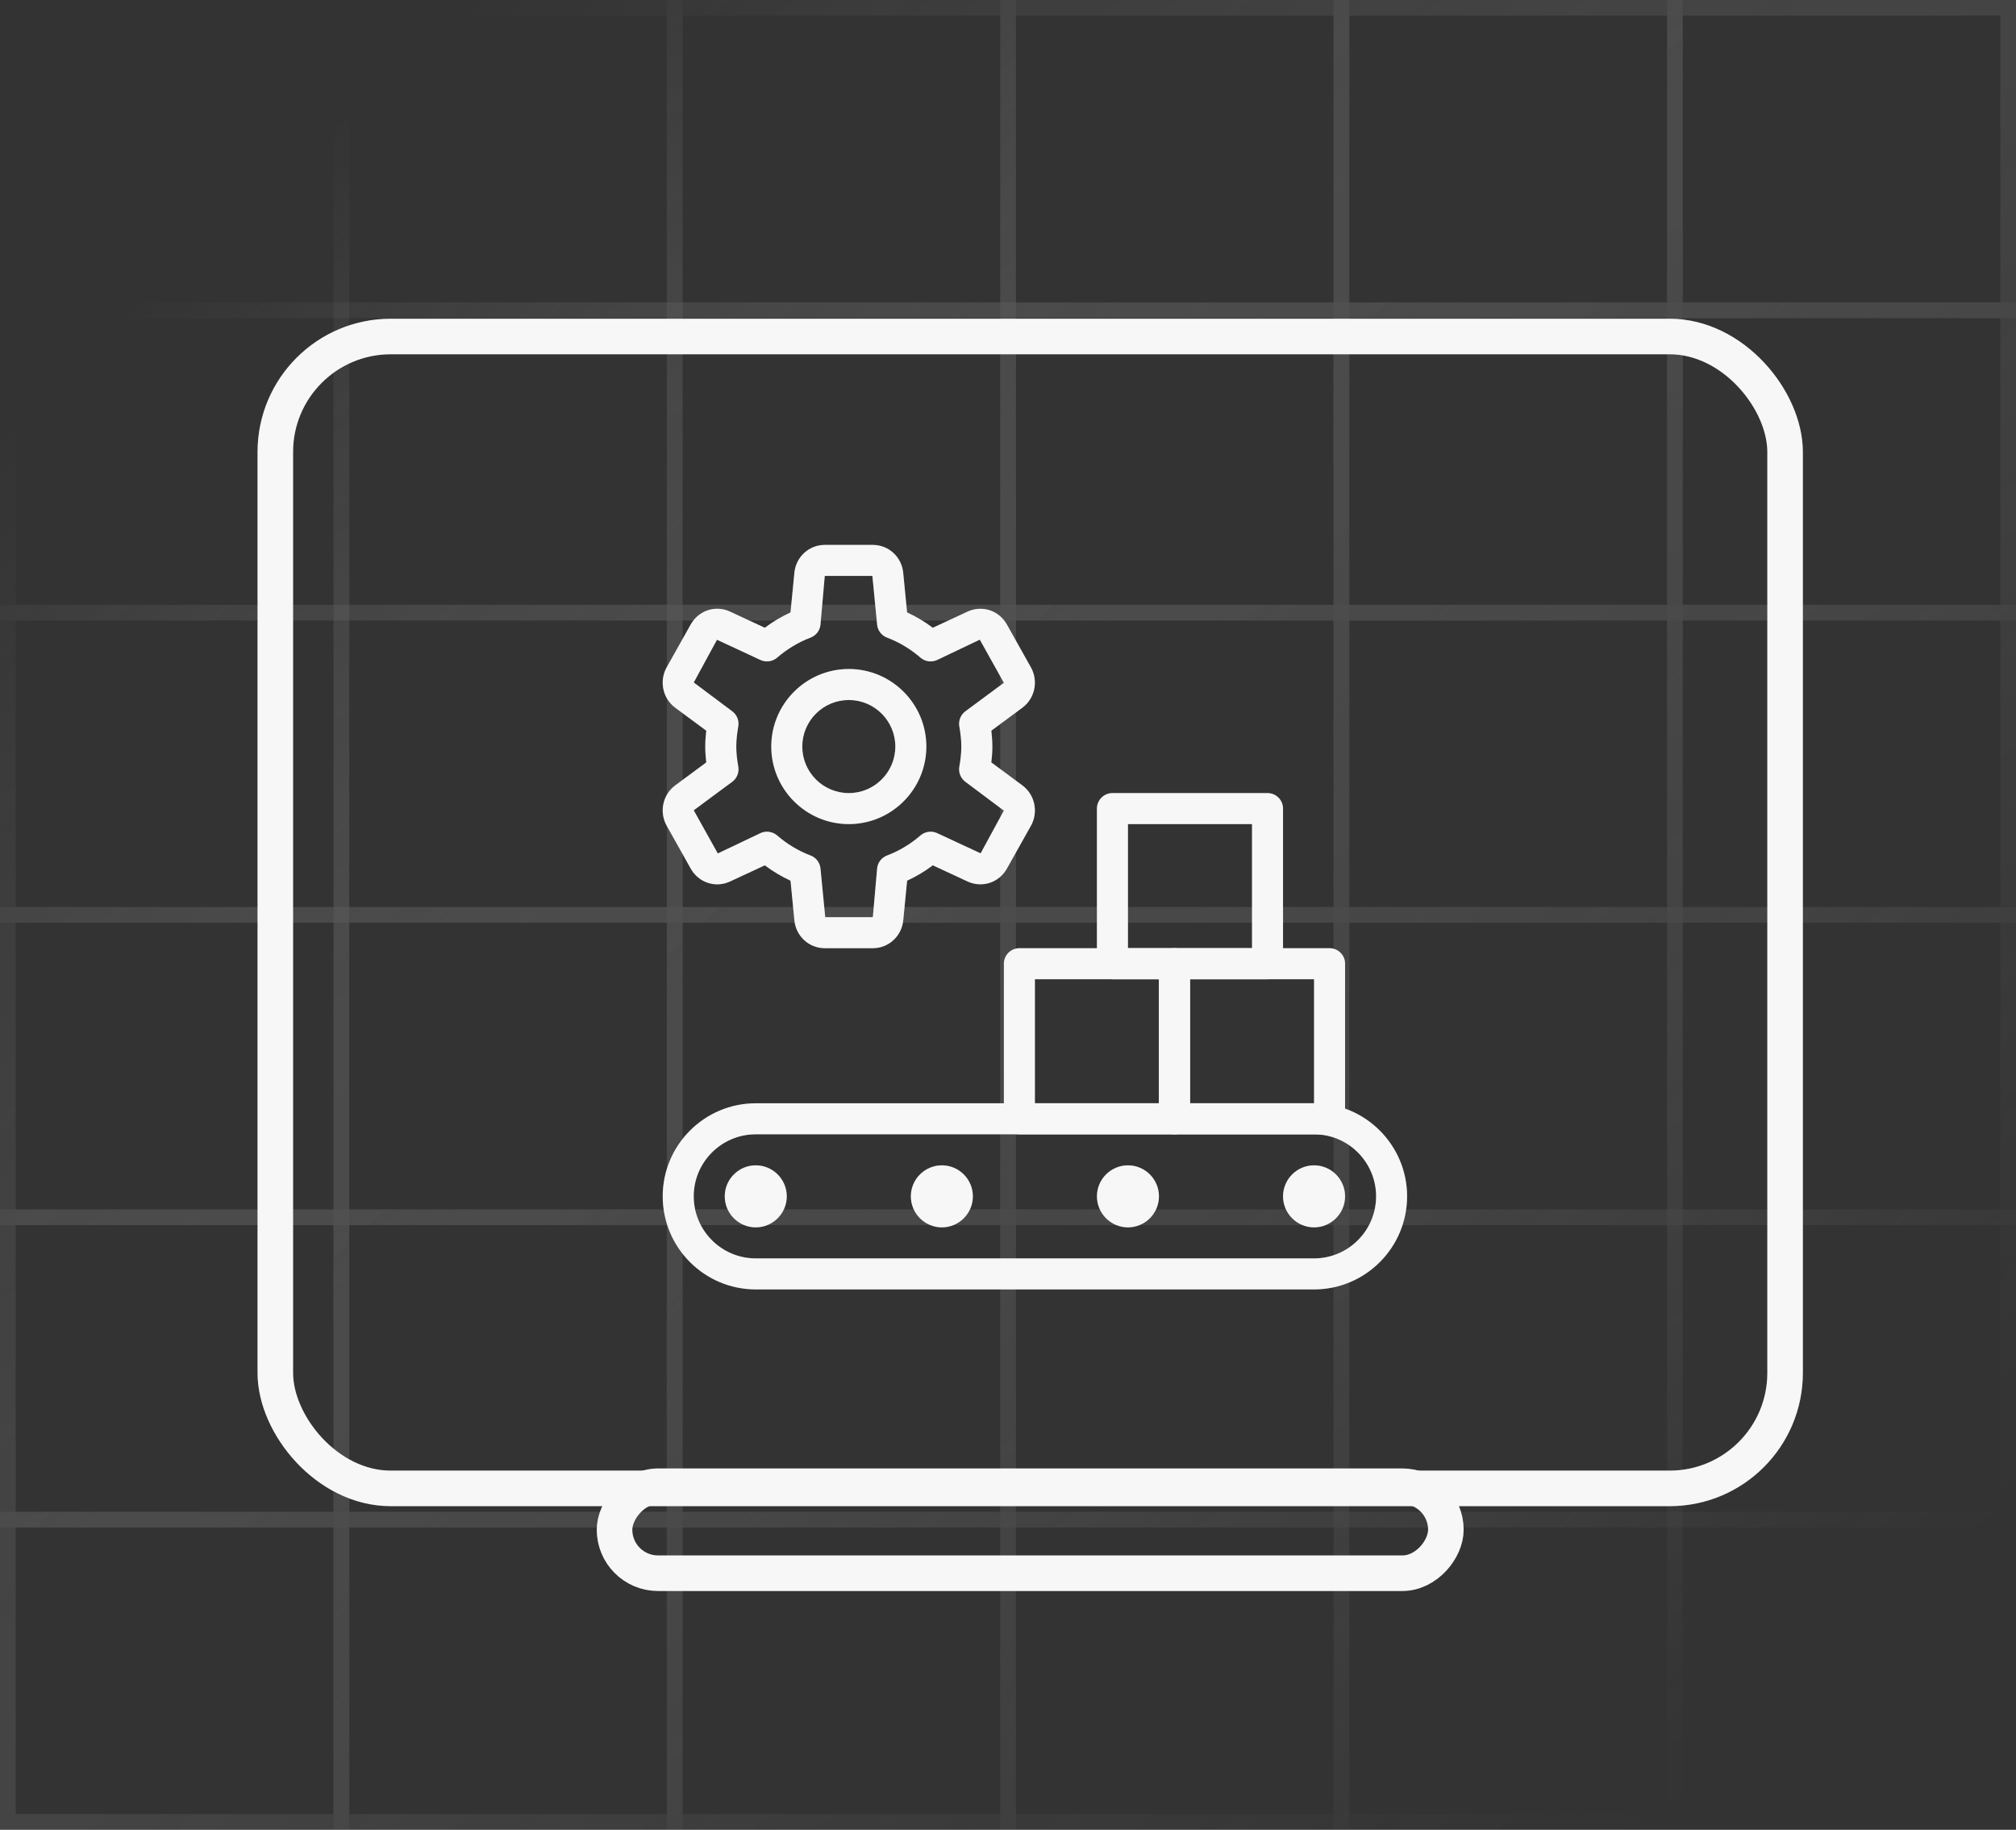 <svg width="227" height="206" viewBox="0 0 227 206" fill="none" xmlns="http://www.w3.org/2000/svg">
<rect x="0" y="0" width="227" height="206" fill="#333333" stroke="none"/>
<g opacity="0.26" clip-path="url(#clip0_320_1789)">
<path d="M39.314 35.809H0V0H39.314V35.809ZM1.767 34.045H37.547V1.764H1.767V34.045Z" fill="url(#paint0_linear_320_1789)"/>
<path d="M76.861 35.809H37.562V0H76.861V35.809ZM39.33 34.045H75.093V1.764H39.33V34.045Z" fill="url(#paint1_linear_320_1789)"/>
<path d="M114.392 35.809H75.078V0H114.392V35.809ZM76.845 34.045H112.625V1.764H76.862L76.845 34.045Z" fill="url(#paint2_linear_320_1789)"/>
<path d="M151.923 35.809H112.625V0H151.923V35.809ZM114.392 34.045H150.156V1.764H114.392V34.045Z" fill="url(#paint3_linear_320_1789)"/>
<path d="M189.468 35.809H150.154V0H189.468V35.809ZM151.922 34.045H187.717V1.764H151.938L151.922 34.045Z" fill="url(#paint4_linear_320_1789)"/>
<path d="M227.001 35.809H187.719V0H227.017L227.001 35.809ZM189.47 34.045H225.233V1.764H189.47V34.045Z" fill="url(#paint5_linear_320_1789)"/>
<path d="M39.314 69.853H0V34.045H39.314V69.853ZM1.767 68.089H37.547V35.809H1.767V68.089Z" fill="url(#paint6_linear_320_1789)"/>
<path d="M76.861 69.853H37.562V34.045H76.861V69.853ZM39.33 68.089H75.093V35.809H39.33V68.089Z" fill="url(#paint7_linear_320_1789)"/>
<path d="M114.392 69.853H75.078V34.045H114.392V69.853ZM76.845 68.089H112.625V35.809H76.862L76.845 68.089Z" fill="url(#paint8_linear_320_1789)"/>
<path d="M151.923 69.853H112.625V34.045H151.923V69.853ZM114.392 68.089H150.156V35.809H114.392V68.089Z" fill="url(#paint9_linear_320_1789)"/>
<path d="M189.468 69.853H150.154V34.045H189.468V69.853ZM151.922 68.089H187.717V35.809H151.938L151.922 68.089Z" fill="url(#paint10_linear_320_1789)"/>
<path d="M227.001 69.853H187.719V34.045H227.017L227.001 69.853ZM189.47 68.089H225.233V35.809H189.47V68.089Z" fill="url(#paint11_linear_320_1789)"/>
<path d="M39.314 103.882H0V68.089H39.314V103.882ZM1.767 102.118H37.547V69.853H1.767V102.118Z" fill="url(#paint12_linear_320_1789)"/>
<path d="M76.861 103.882H37.562V68.089H76.861V103.882ZM39.33 102.118H75.093V69.853H39.33V102.118Z" fill="url(#paint13_linear_320_1789)"/>
<path d="M114.392 103.882H75.078V68.089H114.392V103.882ZM76.862 102.118H112.641V69.853H76.862V102.118Z" fill="url(#paint14_linear_320_1789)"/>
<path d="M151.923 103.882H112.625V68.089H151.923V103.882ZM114.392 102.118H150.156V69.853H114.392V102.118Z" fill="url(#paint15_linear_320_1789)"/>
<path d="M189.468 103.882H150.154V68.089H189.468V103.882ZM151.922 102.118H187.717V69.853H151.938L151.922 102.118Z" fill="url(#paint16_linear_320_1789)"/>
<path d="M227.001 103.882H187.719V68.089H227.017L227.001 103.882ZM189.47 102.118H225.233V69.853H189.47V102.118Z" fill="url(#paint17_linear_320_1789)"/>
<path d="M39.314 137.927H0V102.118H39.314V137.927ZM1.767 136.163H37.547V103.882H1.767V136.163Z" fill="url(#paint18_linear_320_1789)"/>
<path d="M76.861 137.927H37.562V102.118H76.861V137.927ZM39.33 136.163H75.093V103.882H39.33V136.163Z" fill="url(#paint19_linear_320_1789)"/>
<path d="M114.392 137.927H75.078V102.118H114.392V137.927ZM76.845 136.163H112.625V103.882H76.862L76.845 136.163Z" fill="url(#paint20_linear_320_1789)"/>
<path d="M151.923 137.927H112.625V102.118H151.923V137.927ZM114.392 136.163H150.156V103.882H114.392V136.163Z" fill="url(#paint21_linear_320_1789)"/>
<path d="M189.468 137.927H150.154V102.118H189.468V137.927ZM151.922 136.163H187.717V103.882H151.938L151.922 136.163Z" fill="url(#paint22_linear_320_1789)"/>
<path d="M227.001 137.927H187.719V102.118H227.017L227.001 137.927ZM189.47 136.163H225.233V103.882H189.47V136.163Z" fill="url(#paint23_linear_320_1789)"/>
<path d="M39.314 171.971H0V136.163H39.314V171.971ZM1.767 170.207H37.547V137.927H1.767V170.207Z" fill="url(#paint24_linear_320_1789)"/>
<path d="M76.861 171.971H37.562V136.163H76.861V171.971ZM39.33 170.207H75.093V137.927H39.33V170.207Z" fill="url(#paint25_linear_320_1789)"/>
<path d="M114.392 171.971H75.078V136.163H114.392V171.971ZM76.845 170.207H112.625V137.927H76.862L76.845 170.207Z" fill="url(#paint26_linear_320_1789)"/>
<path d="M151.923 171.971H112.625V136.163H151.923V171.971ZM114.392 170.207H150.156V137.927H114.392V170.207Z" fill="url(#paint27_linear_320_1789)"/>
<path d="M189.468 171.971H150.154V136.163H189.468V171.971ZM151.922 170.207H187.717V137.927H151.938L151.922 170.207Z" fill="url(#paint28_linear_320_1789)"/>
<path d="M227.001 171.971H187.719V136.163H227.017L227.001 171.971ZM189.47 170.207H225.233V137.927H189.47V170.207Z" fill="url(#paint29_linear_320_1789)"/>
<path d="M39.314 206H0V170.207H39.314V206ZM1.767 204.236H37.547V171.971H1.767V204.236Z" fill="url(#paint30_linear_320_1789)"/>
<path d="M76.861 206H37.562V170.207H76.861V206ZM39.33 204.236H75.093V171.971H39.33V204.236Z" fill="url(#paint31_linear_320_1789)"/>
<path d="M114.392 206H75.078V170.207H114.392V206ZM76.845 204.236H112.625V171.971H76.862L76.845 204.236Z" fill="url(#paint32_linear_320_1789)"/>
<path d="M151.923 206H112.625V170.207H151.923V206ZM114.392 204.236H150.156V171.971H114.392V204.236Z" fill="url(#paint33_linear_320_1789)"/>
<path d="M189.468 206H150.154V170.207H189.468V206ZM151.922 204.236H187.717V171.971H151.938L151.922 204.236Z" fill="url(#paint34_linear_320_1789)"/>
<path d="M227.001 206H187.719V170.207H227.017L227.001 206ZM189.47 204.236H225.233V171.971H189.47V204.236Z" fill="url(#paint35_linear_320_1789)"/>
</g>
<g clip-path="url(#clip1_320_1789)">
<path d="M147.961 145.165H85.098C79.322 145.165 74.621 140.464 74.621 134.687C74.621 128.911 79.322 124.21 85.098 124.21H147.961C153.737 124.21 158.438 128.911 158.438 134.687C158.438 140.464 153.737 145.165 147.961 145.165ZM85.098 127.703C81.246 127.703 78.114 130.835 78.114 134.687C78.114 138.54 81.246 141.672 85.098 141.672H147.961C151.813 141.672 154.946 138.54 154.946 134.687C154.946 130.835 151.813 127.703 147.961 127.703H85.098Z" fill="white"/>
<path d="M147.961 145.165H85.098C79.322 145.165 74.621 140.464 74.621 134.687C74.621 128.911 79.322 124.21 85.098 124.21H147.961C153.737 124.21 158.438 128.911 158.438 134.687C158.438 140.464 153.737 145.165 147.961 145.165ZM85.098 127.703C81.246 127.703 78.114 130.835 78.114 134.687C78.114 138.54 81.246 141.672 85.098 141.672H147.961C151.813 141.672 154.946 138.54 154.946 134.687C154.946 130.835 151.813 127.703 147.961 127.703H85.098Z" fill="#D7D7D7" fill-opacity="0.2"/>
<path d="M85.098 138.18C83.174 138.18 81.606 136.612 81.606 134.687C81.606 132.763 83.174 131.195 85.098 131.195C87.022 131.195 88.59 132.763 88.59 134.687C88.59 136.612 87.022 138.18 85.098 138.18ZM85.098 134.684C85.098 134.687 85.098 134.687 85.098 134.684V134.684Z" fill="white"/>
<path d="M85.098 138.18C83.174 138.18 81.606 136.612 81.606 134.687C81.606 132.763 83.174 131.195 85.098 131.195C87.022 131.195 88.59 132.763 88.59 134.687C88.59 136.612 87.022 138.18 85.098 138.18ZM85.098 134.684C85.098 134.687 85.098 134.687 85.098 134.684V134.684Z" fill="#D7D7D7" fill-opacity="0.2"/>
<path d="M106.053 138.18C104.129 138.18 102.561 136.612 102.561 134.687C102.561 132.763 104.129 131.195 106.053 131.195C107.977 131.195 109.545 132.763 109.545 134.687C109.545 136.612 107.977 138.18 106.053 138.18ZM106.053 134.684C106.053 134.687 106.053 134.687 106.053 134.684V134.684Z" fill="white"/>
<path d="M106.053 138.18C104.129 138.18 102.561 136.612 102.561 134.687C102.561 132.763 104.129 131.195 106.053 131.195C107.977 131.195 109.545 132.763 109.545 134.687C109.545 136.612 107.977 138.18 106.053 138.18ZM106.053 134.684C106.053 134.687 106.053 134.687 106.053 134.684V134.684Z" fill="#D7D7D7" fill-opacity="0.2"/>
<path d="M127.006 138.18C125.082 138.18 123.514 136.612 123.514 134.687C123.514 132.763 125.082 131.195 127.006 131.195C128.93 131.195 130.498 132.763 130.498 134.687C130.498 136.612 128.93 138.18 127.006 138.18ZM127.006 134.684C127.006 134.687 127.006 134.687 127.006 134.684V134.684Z" fill="white"/>
<path d="M127.006 138.18C125.082 138.18 123.514 136.612 123.514 134.687C123.514 132.763 125.082 131.195 127.006 131.195C128.93 131.195 130.498 132.763 130.498 134.687C130.498 136.612 128.93 138.18 127.006 138.18ZM127.006 134.684C127.006 134.687 127.006 134.687 127.006 134.684V134.684Z" fill="#D7D7D7" fill-opacity="0.2"/>
<path d="M147.961 138.18C146.037 138.18 144.469 136.612 144.469 134.687C144.469 132.763 146.037 131.195 147.961 131.195C149.885 131.195 151.454 132.763 151.454 134.687C151.454 136.612 149.885 138.18 147.961 138.18ZM147.961 134.684C147.961 134.687 147.961 134.687 147.961 134.684V134.684Z" fill="white"/>
<path d="M147.961 138.18C146.037 138.18 144.469 136.612 144.469 134.687C144.469 132.763 146.037 131.195 147.961 131.195C149.885 131.195 151.454 132.763 151.454 134.687C151.454 136.612 149.885 138.18 147.961 138.18ZM147.961 134.684C147.961 134.687 147.961 134.687 147.961 134.684V134.684Z" fill="#D7D7D7" fill-opacity="0.2"/>
<path d="M132.245 127.703H114.783C113.819 127.703 113.037 126.921 113.037 125.957V108.495C113.037 107.531 113.819 106.749 114.783 106.749H132.245C133.209 106.749 133.991 107.531 133.991 108.495V125.957C133.991 126.921 133.209 127.703 132.245 127.703ZM116.529 124.21H130.499V110.241H116.529V124.21Z" fill="white"/>
<path d="M132.245 127.703H114.783C113.819 127.703 113.037 126.921 113.037 125.957V108.495C113.037 107.531 113.819 106.749 114.783 106.749H132.245C133.209 106.749 133.991 107.531 133.991 108.495V125.957C133.991 126.921 133.209 127.703 132.245 127.703ZM116.529 124.21H130.499V110.241H116.529V124.21Z" fill="#D7D7D7" fill-opacity="0.2"/>
<path d="M142.722 110.241H125.26C124.296 110.241 123.514 109.459 123.514 108.495V91.033C123.514 90.069 124.296 89.287 125.26 89.287H142.722C143.686 89.287 144.468 90.069 144.468 91.033V108.495C144.468 109.459 143.686 110.241 142.722 110.241ZM127.006 106.749H140.976V92.779H127.006V106.749Z" fill="white"/>
<path d="M142.722 110.241H125.26C124.296 110.241 123.514 109.459 123.514 108.495V91.033C123.514 90.069 124.296 89.287 125.26 89.287H142.722C143.686 89.287 144.468 90.069 144.468 91.033V108.495C144.468 109.459 143.686 110.241 142.722 110.241ZM127.006 106.749H140.976V92.779H127.006V106.749Z" fill="#D7D7D7" fill-opacity="0.2"/>
<path d="M149.708 127.703H132.246C131.282 127.703 130.5 126.921 130.5 125.957V108.495C130.5 107.531 131.282 106.749 132.246 106.749H149.708C150.672 106.749 151.454 107.531 151.454 108.495V125.957C151.454 126.921 150.672 127.703 149.708 127.703ZM133.992 124.21H147.962V110.241H133.992V124.21Z" fill="white"/>
<path d="M149.708 127.703H132.246C131.282 127.703 130.5 126.921 130.5 125.957V108.495C130.5 107.531 131.282 106.749 132.246 106.749H149.708C150.672 106.749 151.454 107.531 151.454 108.495V125.957C151.454 126.921 150.672 127.703 149.708 127.703ZM133.992 124.21H147.962V110.241H133.992V124.21Z" fill="#D7D7D7" fill-opacity="0.2"/>
<path d="M95.575 92.779C90.762 92.779 86.844 88.86 86.844 84.048C86.844 79.236 90.762 75.317 95.575 75.317C100.387 75.317 104.306 79.236 104.306 84.048C104.306 88.86 100.387 92.779 95.575 92.779ZM95.575 78.809C92.686 78.809 90.336 81.16 90.336 84.048C90.336 86.936 92.686 89.287 95.575 89.287C98.463 89.287 100.813 86.936 100.813 84.048C100.813 81.16 98.463 78.809 95.575 78.809Z" fill="white"/>
<path d="M95.575 92.779C90.762 92.779 86.844 88.86 86.844 84.048C86.844 79.236 90.762 75.317 95.575 75.317C100.387 75.317 104.306 79.236 104.306 84.048C104.306 88.86 100.387 92.779 95.575 92.779ZM95.575 78.809C92.686 78.809 90.336 81.16 90.336 84.048C90.336 86.936 92.686 89.287 95.575 89.287C98.463 89.287 100.813 86.936 100.813 84.048C100.813 81.16 98.463 78.809 95.575 78.809Z" fill="#D7D7D7" fill-opacity="0.2"/>
<path d="M98.281 106.748H92.868C91.087 106.748 89.613 105.393 89.445 103.595L89.012 99.149C87.999 98.681 87.032 98.105 86.117 97.42L82.202 99.24C80.564 99.998 78.664 99.376 77.774 97.787L75.071 92.968C74.204 91.42 74.62 89.465 76.034 88.417L79.527 85.833C79.46 85.288 79.412 84.684 79.412 84.048C79.412 83.412 79.46 82.808 79.527 82.263L76.034 79.679C74.62 78.631 74.204 76.676 75.067 75.129L77.774 70.305C78.661 68.723 80.564 68.095 82.202 68.856L86.117 70.676C87.028 69.991 87.999 69.415 89.012 68.947L89.445 64.498C89.613 62.703 91.087 61.347 92.868 61.347H98.281C100.062 61.347 101.536 62.703 101.703 64.501L102.137 68.947C103.153 69.415 104.12 69.991 105.032 70.676L108.947 68.856C110.585 68.105 112.488 68.72 113.375 70.309L116.078 75.129C116.944 76.676 116.529 78.631 115.114 79.679L111.622 82.263C111.688 82.808 111.737 83.416 111.737 84.048C111.737 84.68 111.688 85.288 111.622 85.833L115.114 88.417C116.529 89.465 116.944 91.42 116.082 92.968L113.375 97.79C112.491 99.373 110.588 99.994 108.95 99.24L105.035 97.42C104.124 98.105 103.153 98.681 102.14 99.149L101.707 103.598C101.536 105.393 100.062 106.748 98.281 106.748ZM86.365 93.635C86.777 93.635 87.182 93.781 87.504 94.057C88.649 95.046 89.913 95.803 91.261 96.31C91.886 96.544 92.32 97.109 92.386 97.773L92.92 103.26L98.281 103.256L98.763 97.773C98.829 97.109 99.262 96.54 99.888 96.31C101.236 95.8 102.5 95.046 103.645 94.057C104.162 93.61 104.903 93.509 105.521 93.795L110.417 96.072L113.033 91.26L108.702 88.019C108.175 87.628 107.909 86.971 108.018 86.322C108.147 85.581 108.245 84.83 108.245 84.048C108.245 83.266 108.147 82.515 108.018 81.775C107.909 81.125 108.175 80.468 108.702 80.077L113.036 76.871L110.326 72.013L105.521 74.301C104.896 74.587 104.162 74.489 103.645 74.039C102.503 73.054 101.239 72.296 99.888 71.786C99.262 71.552 98.829 70.987 98.763 70.323L98.229 64.836L92.868 64.84L92.386 70.323C92.32 70.987 91.886 71.552 91.261 71.786C89.913 72.296 88.649 73.054 87.504 74.039C86.987 74.486 86.25 74.591 85.628 74.301L80.732 72.024L78.116 76.836L82.447 80.077C82.974 80.468 83.239 81.121 83.131 81.771C83.002 82.515 82.904 83.266 82.904 84.048C82.904 84.83 83.002 85.581 83.131 86.322C83.239 86.971 82.977 87.628 82.447 88.015L78.112 91.225L80.823 96.083L85.628 93.795C85.862 93.687 86.117 93.635 86.365 93.635Z" fill="white"/>
<path d="M98.281 106.748H92.868C91.087 106.748 89.613 105.393 89.445 103.595L89.012 99.149C87.999 98.681 87.032 98.105 86.117 97.42L82.202 99.24C80.564 99.998 78.664 99.376 77.774 97.787L75.071 92.968C74.204 91.42 74.62 89.465 76.034 88.417L79.527 85.833C79.46 85.288 79.412 84.684 79.412 84.048C79.412 83.412 79.46 82.808 79.527 82.263L76.034 79.679C74.62 78.631 74.204 76.676 75.067 75.129L77.774 70.305C78.661 68.723 80.564 68.095 82.202 68.856L86.117 70.676C87.028 69.991 87.999 69.415 89.012 68.947L89.445 64.498C89.613 62.703 91.087 61.347 92.868 61.347H98.281C100.062 61.347 101.536 62.703 101.703 64.501L102.137 68.947C103.153 69.415 104.12 69.991 105.032 70.676L108.947 68.856C110.585 68.105 112.488 68.72 113.375 70.309L116.078 75.129C116.944 76.676 116.529 78.631 115.114 79.679L111.622 82.263C111.688 82.808 111.737 83.416 111.737 84.048C111.737 84.68 111.688 85.288 111.622 85.833L115.114 88.417C116.529 89.465 116.944 91.42 116.082 92.968L113.375 97.79C112.491 99.373 110.588 99.994 108.95 99.24L105.035 97.42C104.124 98.105 103.153 98.681 102.14 99.149L101.707 103.598C101.536 105.393 100.062 106.748 98.281 106.748ZM86.365 93.635C86.777 93.635 87.182 93.781 87.504 94.057C88.649 95.046 89.913 95.803 91.261 96.31C91.886 96.544 92.32 97.109 92.386 97.773L92.92 103.26L98.281 103.256L98.763 97.773C98.829 97.109 99.262 96.54 99.888 96.31C101.236 95.8 102.5 95.046 103.645 94.057C104.162 93.61 104.903 93.509 105.521 93.795L110.417 96.072L113.033 91.26L108.702 88.019C108.175 87.628 107.909 86.971 108.018 86.322C108.147 85.581 108.245 84.83 108.245 84.048C108.245 83.266 108.147 82.515 108.018 81.775C107.909 81.125 108.175 80.468 108.702 80.077L113.036 76.871L110.326 72.013L105.521 74.301C104.896 74.587 104.162 74.489 103.645 74.039C102.503 73.054 101.239 72.296 99.888 71.786C99.262 71.552 98.829 70.987 98.763 70.323L98.229 64.836L92.868 64.84L92.386 70.323C92.32 70.987 91.886 71.552 91.261 71.786C89.913 72.296 88.649 73.054 87.504 74.039C86.987 74.486 86.25 74.591 85.628 74.301L80.732 72.024L78.116 76.836L82.447 80.077C82.974 80.468 83.239 81.121 83.131 81.771C83.002 82.515 82.904 83.266 82.904 84.048C82.904 84.83 83.002 85.581 83.131 86.322C83.239 86.971 82.977 87.628 82.447 88.015L78.112 91.225L80.823 96.083L85.628 93.795C85.862 93.687 86.117 93.635 86.365 93.635Z" fill="#D7D7D7" fill-opacity="0.2"/>
</g>
<rect x="31" y="37.884" width="170" height="129.683" rx="13" stroke="white" stroke-width="4"/>
<rect x="31" y="37.884" width="170" height="129.683" rx="13" stroke="#D7D7D7" stroke-opacity="0.2" stroke-width="4"/>
<rect x="2" y="-2" width="93.61" height="9.793" rx="4.896" transform="matrix(1 0 0 -1 67.195 175.116)" stroke="white" stroke-width="4"/>
<rect x="2" y="-2" width="93.61" height="9.793" rx="4.896" transform="matrix(1 0 0 -1 67.195 175.116)" stroke="#D7D7D7" stroke-opacity="0.2" stroke-width="4"/>
<defs>
<linearGradient id="paint0_linear_320_1789" x1="188.361" y1="203.594" x2="26.266" y2="24.505" gradientUnits="userSpaceOnUse">
<stop stop-color="#929091" stop-opacity="0"/>
<stop offset="0.5" stop-color="#929091" stop-opacity="0.7"/>
<stop offset="1" stop-color="white" stop-opacity="0"/>
</linearGradient>
<linearGradient id="paint1_linear_320_1789" x1="208.957" y1="184.944" x2="46.862" y2="5.855" gradientUnits="userSpaceOnUse">
<stop stop-color="#929091" stop-opacity="0"/>
<stop offset="0.5" stop-color="#929091" stop-opacity="0.7"/>
<stop offset="1" stop-color="white" stop-opacity="0"/>
</linearGradient>
<linearGradient id="paint2_linear_320_1789" x1="229.571" y1="166.294" x2="67.46" y2="-12.795" gradientUnits="userSpaceOnUse">
<stop stop-color="#929091" stop-opacity="0"/>
<stop offset="0.5" stop-color="#929091" stop-opacity="0.7"/>
<stop offset="1" stop-color="white" stop-opacity="0"/>
</linearGradient>
<linearGradient id="paint3_linear_320_1789" x1="250.168" y1="147.644" x2="88.057" y2="-31.429" gradientUnits="userSpaceOnUse">
<stop stop-color="#929091" stop-opacity="0"/>
<stop offset="0.5" stop-color="#929091" stop-opacity="0.7"/>
<stop offset="1" stop-color="white" stop-opacity="0"/>
</linearGradient>
<linearGradient id="paint4_linear_320_1789" x1="270.764" y1="129.01" x2="108.652" y2="-50.079" gradientUnits="userSpaceOnUse">
<stop stop-color="#929091" stop-opacity="0"/>
<stop offset="0.5" stop-color="#929091" stop-opacity="0.7"/>
<stop offset="1" stop-color="white" stop-opacity="0"/>
</linearGradient>
<linearGradient id="paint5_linear_320_1789" x1="291.362" y1="110.361" x2="129.251" y2="-68.729" gradientUnits="userSpaceOnUse">
<stop stop-color="#929091" stop-opacity="0"/>
<stop offset="0.5" stop-color="#929091" stop-opacity="0.7"/>
<stop offset="1" stop-color="white" stop-opacity="0"/>
</linearGradient>
<linearGradient id="paint6_linear_320_1789" x1="171.395" y1="218.957" x2="9.283" y2="39.868" gradientUnits="userSpaceOnUse">
<stop stop-color="#929091" stop-opacity="0"/>
<stop offset="0.5" stop-color="#929091" stop-opacity="0.7"/>
<stop offset="1" stop-color="white" stop-opacity="0"/>
</linearGradient>
<linearGradient id="paint7_linear_320_1789" x1="191.991" y1="200.307" x2="29.88" y2="21.218" gradientUnits="userSpaceOnUse">
<stop stop-color="#929091" stop-opacity="0"/>
<stop offset="0.5" stop-color="#929091" stop-opacity="0.7"/>
<stop offset="1" stop-color="white" stop-opacity="0"/>
</linearGradient>
<linearGradient id="paint8_linear_320_1789" x1="212.589" y1="181.657" x2="50.494" y2="2.568" gradientUnits="userSpaceOnUse">
<stop stop-color="#929091" stop-opacity="0"/>
<stop offset="0.5" stop-color="#929091" stop-opacity="0.7"/>
<stop offset="1" stop-color="white" stop-opacity="0"/>
</linearGradient>
<linearGradient id="paint9_linear_320_1789" x1="233.186" y1="163.007" x2="71.091" y2="-16.082" gradientUnits="userSpaceOnUse">
<stop stop-color="#929091" stop-opacity="0"/>
<stop offset="0.5" stop-color="#929091" stop-opacity="0.7"/>
<stop offset="1" stop-color="white" stop-opacity="0"/>
</linearGradient>
<linearGradient id="paint10_linear_320_1789" x1="253.782" y1="144.373" x2="91.686" y2="-34.716" gradientUnits="userSpaceOnUse">
<stop stop-color="#929091" stop-opacity="0"/>
<stop offset="0.5" stop-color="#929091" stop-opacity="0.7"/>
<stop offset="1" stop-color="white" stop-opacity="0"/>
</linearGradient>
<linearGradient id="paint11_linear_320_1789" x1="274.38" y1="125.723" x2="112.285" y2="-53.366" gradientUnits="userSpaceOnUse">
<stop stop-color="#929091" stop-opacity="0"/>
<stop offset="0.5" stop-color="#929091" stop-opacity="0.7"/>
<stop offset="1" stop-color="white" stop-opacity="0"/>
</linearGradient>
<linearGradient id="paint12_linear_320_1789" x1="154.429" y1="234.304" x2="-7.683" y2="55.23" gradientUnits="userSpaceOnUse">
<stop stop-color="#929091" stop-opacity="0"/>
<stop offset="0.5" stop-color="#929091" stop-opacity="0.7"/>
<stop offset="1" stop-color="white" stop-opacity="0"/>
</linearGradient>
<linearGradient id="paint13_linear_320_1789" x1="175.025" y1="215.67" x2="12.914" y2="36.58" gradientUnits="userSpaceOnUse">
<stop stop-color="#929091" stop-opacity="0"/>
<stop offset="0.5" stop-color="#929091" stop-opacity="0.7"/>
<stop offset="1" stop-color="white" stop-opacity="0"/>
</linearGradient>
<linearGradient id="paint14_linear_320_1789" x1="195.623" y1="197.02" x2="33.512" y2="17.93" gradientUnits="userSpaceOnUse">
<stop stop-color="#929091" stop-opacity="0"/>
<stop offset="0.5" stop-color="#929091" stop-opacity="0.7"/>
<stop offset="1" stop-color="white" stop-opacity="0"/>
</linearGradient>
<linearGradient id="paint15_linear_320_1789" x1="216.22" y1="178.37" x2="54.109" y2="-0.72" gradientUnits="userSpaceOnUse">
<stop stop-color="#929091" stop-opacity="0"/>
<stop offset="0.5" stop-color="#929091" stop-opacity="0.7"/>
<stop offset="1" stop-color="white" stop-opacity="0"/>
</linearGradient>
<linearGradient id="paint16_linear_320_1789" x1="236.816" y1="159.736" x2="74.704" y2="-19.354" gradientUnits="userSpaceOnUse">
<stop stop-color="#929091" stop-opacity="0"/>
<stop offset="0.5" stop-color="#929091" stop-opacity="0.7"/>
<stop offset="1" stop-color="white" stop-opacity="0"/>
</linearGradient>
<linearGradient id="paint17_linear_320_1789" x1="257.414" y1="141.086" x2="95.319" y2="-38.004" gradientUnits="userSpaceOnUse">
<stop stop-color="#929091" stop-opacity="0"/>
<stop offset="0.5" stop-color="#929091" stop-opacity="0.7"/>
<stop offset="1" stop-color="white" stop-opacity="0"/>
</linearGradient>
<linearGradient id="paint18_linear_320_1789" x1="137.447" y1="249.666" x2="-24.648" y2="70.577" gradientUnits="userSpaceOnUse">
<stop stop-color="#929091" stop-opacity="0"/>
<stop offset="0.5" stop-color="#929091" stop-opacity="0.7"/>
<stop offset="1" stop-color="white" stop-opacity="0"/>
</linearGradient>
<linearGradient id="paint19_linear_320_1789" x1="158.043" y1="231.032" x2="-4.052" y2="51.943" gradientUnits="userSpaceOnUse">
<stop stop-color="#929091" stop-opacity="0"/>
<stop offset="0.5" stop-color="#929091" stop-opacity="0.7"/>
<stop offset="1" stop-color="white" stop-opacity="0"/>
</linearGradient>
<linearGradient id="paint20_linear_320_1789" x1="178.657" y1="212.382" x2="16.546" y2="33.293" gradientUnits="userSpaceOnUse">
<stop stop-color="#929091" stop-opacity="0"/>
<stop offset="0.5" stop-color="#929091" stop-opacity="0.7"/>
<stop offset="1" stop-color="white" stop-opacity="0"/>
</linearGradient>
<linearGradient id="paint21_linear_320_1789" x1="199.254" y1="193.732" x2="37.143" y2="14.643" gradientUnits="userSpaceOnUse">
<stop stop-color="#929091" stop-opacity="0"/>
<stop offset="0.5" stop-color="#929091" stop-opacity="0.7"/>
<stop offset="1" stop-color="white" stop-opacity="0"/>
</linearGradient>
<linearGradient id="paint22_linear_320_1789" x1="219.85" y1="175.098" x2="57.739" y2="-3.991" gradientUnits="userSpaceOnUse">
<stop stop-color="#929091" stop-opacity="0"/>
<stop offset="0.5" stop-color="#929091" stop-opacity="0.7"/>
<stop offset="1" stop-color="white" stop-opacity="0"/>
</linearGradient>
<linearGradient id="paint23_linear_320_1789" x1="240.448" y1="156.448" x2="78.337" y2="-22.641" gradientUnits="userSpaceOnUse">
<stop stop-color="#929091" stop-opacity="0"/>
<stop offset="0.5" stop-color="#929091" stop-opacity="0.7"/>
<stop offset="1" stop-color="white" stop-opacity="0"/>
</linearGradient>
<linearGradient id="paint24_linear_320_1789" x1="120.481" y1="265.029" x2="-41.63" y2="85.939" gradientUnits="userSpaceOnUse">
<stop stop-color="#929091" stop-opacity="0"/>
<stop offset="0.5" stop-color="#929091" stop-opacity="0.7"/>
<stop offset="1" stop-color="white" stop-opacity="0"/>
</linearGradient>
<linearGradient id="paint25_linear_320_1789" x1="141.077" y1="246.395" x2="-21.018" y2="67.305" gradientUnits="userSpaceOnUse">
<stop stop-color="#929091" stop-opacity="0"/>
<stop offset="0.5" stop-color="#929091" stop-opacity="0.7"/>
<stop offset="1" stop-color="white" stop-opacity="0"/>
</linearGradient>
<linearGradient id="paint26_linear_320_1789" x1="161.675" y1="227.745" x2="-0.42" y2="48.656" gradientUnits="userSpaceOnUse">
<stop stop-color="#929091" stop-opacity="0"/>
<stop offset="0.5" stop-color="#929091" stop-opacity="0.7"/>
<stop offset="1" stop-color="white" stop-opacity="0"/>
</linearGradient>
<linearGradient id="paint27_linear_320_1789" x1="182.272" y1="209.095" x2="20.177" y2="30.006" gradientUnits="userSpaceOnUse">
<stop stop-color="#929091" stop-opacity="0"/>
<stop offset="0.5" stop-color="#929091" stop-opacity="0.7"/>
<stop offset="1" stop-color="white" stop-opacity="0"/>
</linearGradient>
<linearGradient id="paint28_linear_320_1789" x1="202.868" y1="190.461" x2="40.773" y2="11.371" gradientUnits="userSpaceOnUse">
<stop stop-color="#929091" stop-opacity="0"/>
<stop offset="0.5" stop-color="#929091" stop-opacity="0.7"/>
<stop offset="1" stop-color="white" stop-opacity="0"/>
</linearGradient>
<linearGradient id="paint29_linear_320_1789" x1="223.482" y1="171.811" x2="61.371" y2="-7.279" gradientUnits="userSpaceOnUse">
<stop stop-color="#929091" stop-opacity="0"/>
<stop offset="0.5" stop-color="#929091" stop-opacity="0.7"/>
<stop offset="1" stop-color="white" stop-opacity="0"/>
</linearGradient>
<linearGradient id="paint30_linear_320_1789" x1="103.515" y1="280.392" x2="-58.596" y2="101.302" gradientUnits="userSpaceOnUse">
<stop stop-color="#929091" stop-opacity="0"/>
<stop offset="0.5" stop-color="#929091" stop-opacity="0.7"/>
<stop offset="1" stop-color="white" stop-opacity="0"/>
</linearGradient>
<linearGradient id="paint31_linear_320_1789" x1="124.111" y1="261.758" x2="-38" y2="82.668" gradientUnits="userSpaceOnUse">
<stop stop-color="#929091" stop-opacity="0"/>
<stop offset="0.5" stop-color="#929091" stop-opacity="0.7"/>
<stop offset="1" stop-color="white" stop-opacity="0"/>
</linearGradient>
<linearGradient id="paint32_linear_320_1789" x1="144.709" y1="243.108" x2="-17.402" y2="64.018" gradientUnits="userSpaceOnUse">
<stop stop-color="#929091" stop-opacity="0"/>
<stop offset="0.5" stop-color="#929091" stop-opacity="0.7"/>
<stop offset="1" stop-color="white" stop-opacity="0"/>
</linearGradient>
<linearGradient id="paint33_linear_320_1789" x1="165.306" y1="224.458" x2="3.195" y2="45.368" gradientUnits="userSpaceOnUse">
<stop stop-color="#929091" stop-opacity="0"/>
<stop offset="0.5" stop-color="#929091" stop-opacity="0.7"/>
<stop offset="1" stop-color="white" stop-opacity="0"/>
</linearGradient>
<linearGradient id="paint34_linear_320_1789" x1="185.902" y1="205.808" x2="23.79" y2="26.734" gradientUnits="userSpaceOnUse">
<stop stop-color="#929091" stop-opacity="0"/>
<stop offset="0.5" stop-color="#929091" stop-opacity="0.7"/>
<stop offset="1" stop-color="white" stop-opacity="0"/>
</linearGradient>
<linearGradient id="paint35_linear_320_1789" x1="206.5" y1="187.174" x2="44.405" y2="8.084" gradientUnits="userSpaceOnUse">
<stop stop-color="#929091" stop-opacity="0"/>
<stop offset="0.5" stop-color="#929091" stop-opacity="0.7"/>
<stop offset="1" stop-color="white" stop-opacity="0"/>
</linearGradient>
<clipPath id="clip0_320_1789">
<rect width="227" height="206" fill="white"/>
</clipPath>
<clipPath id="clip1_320_1789">
<rect width="83.817" height="83.817" fill="white" transform="translate(74.621 61.347)"/>
</clipPath>
</defs>
</svg>
